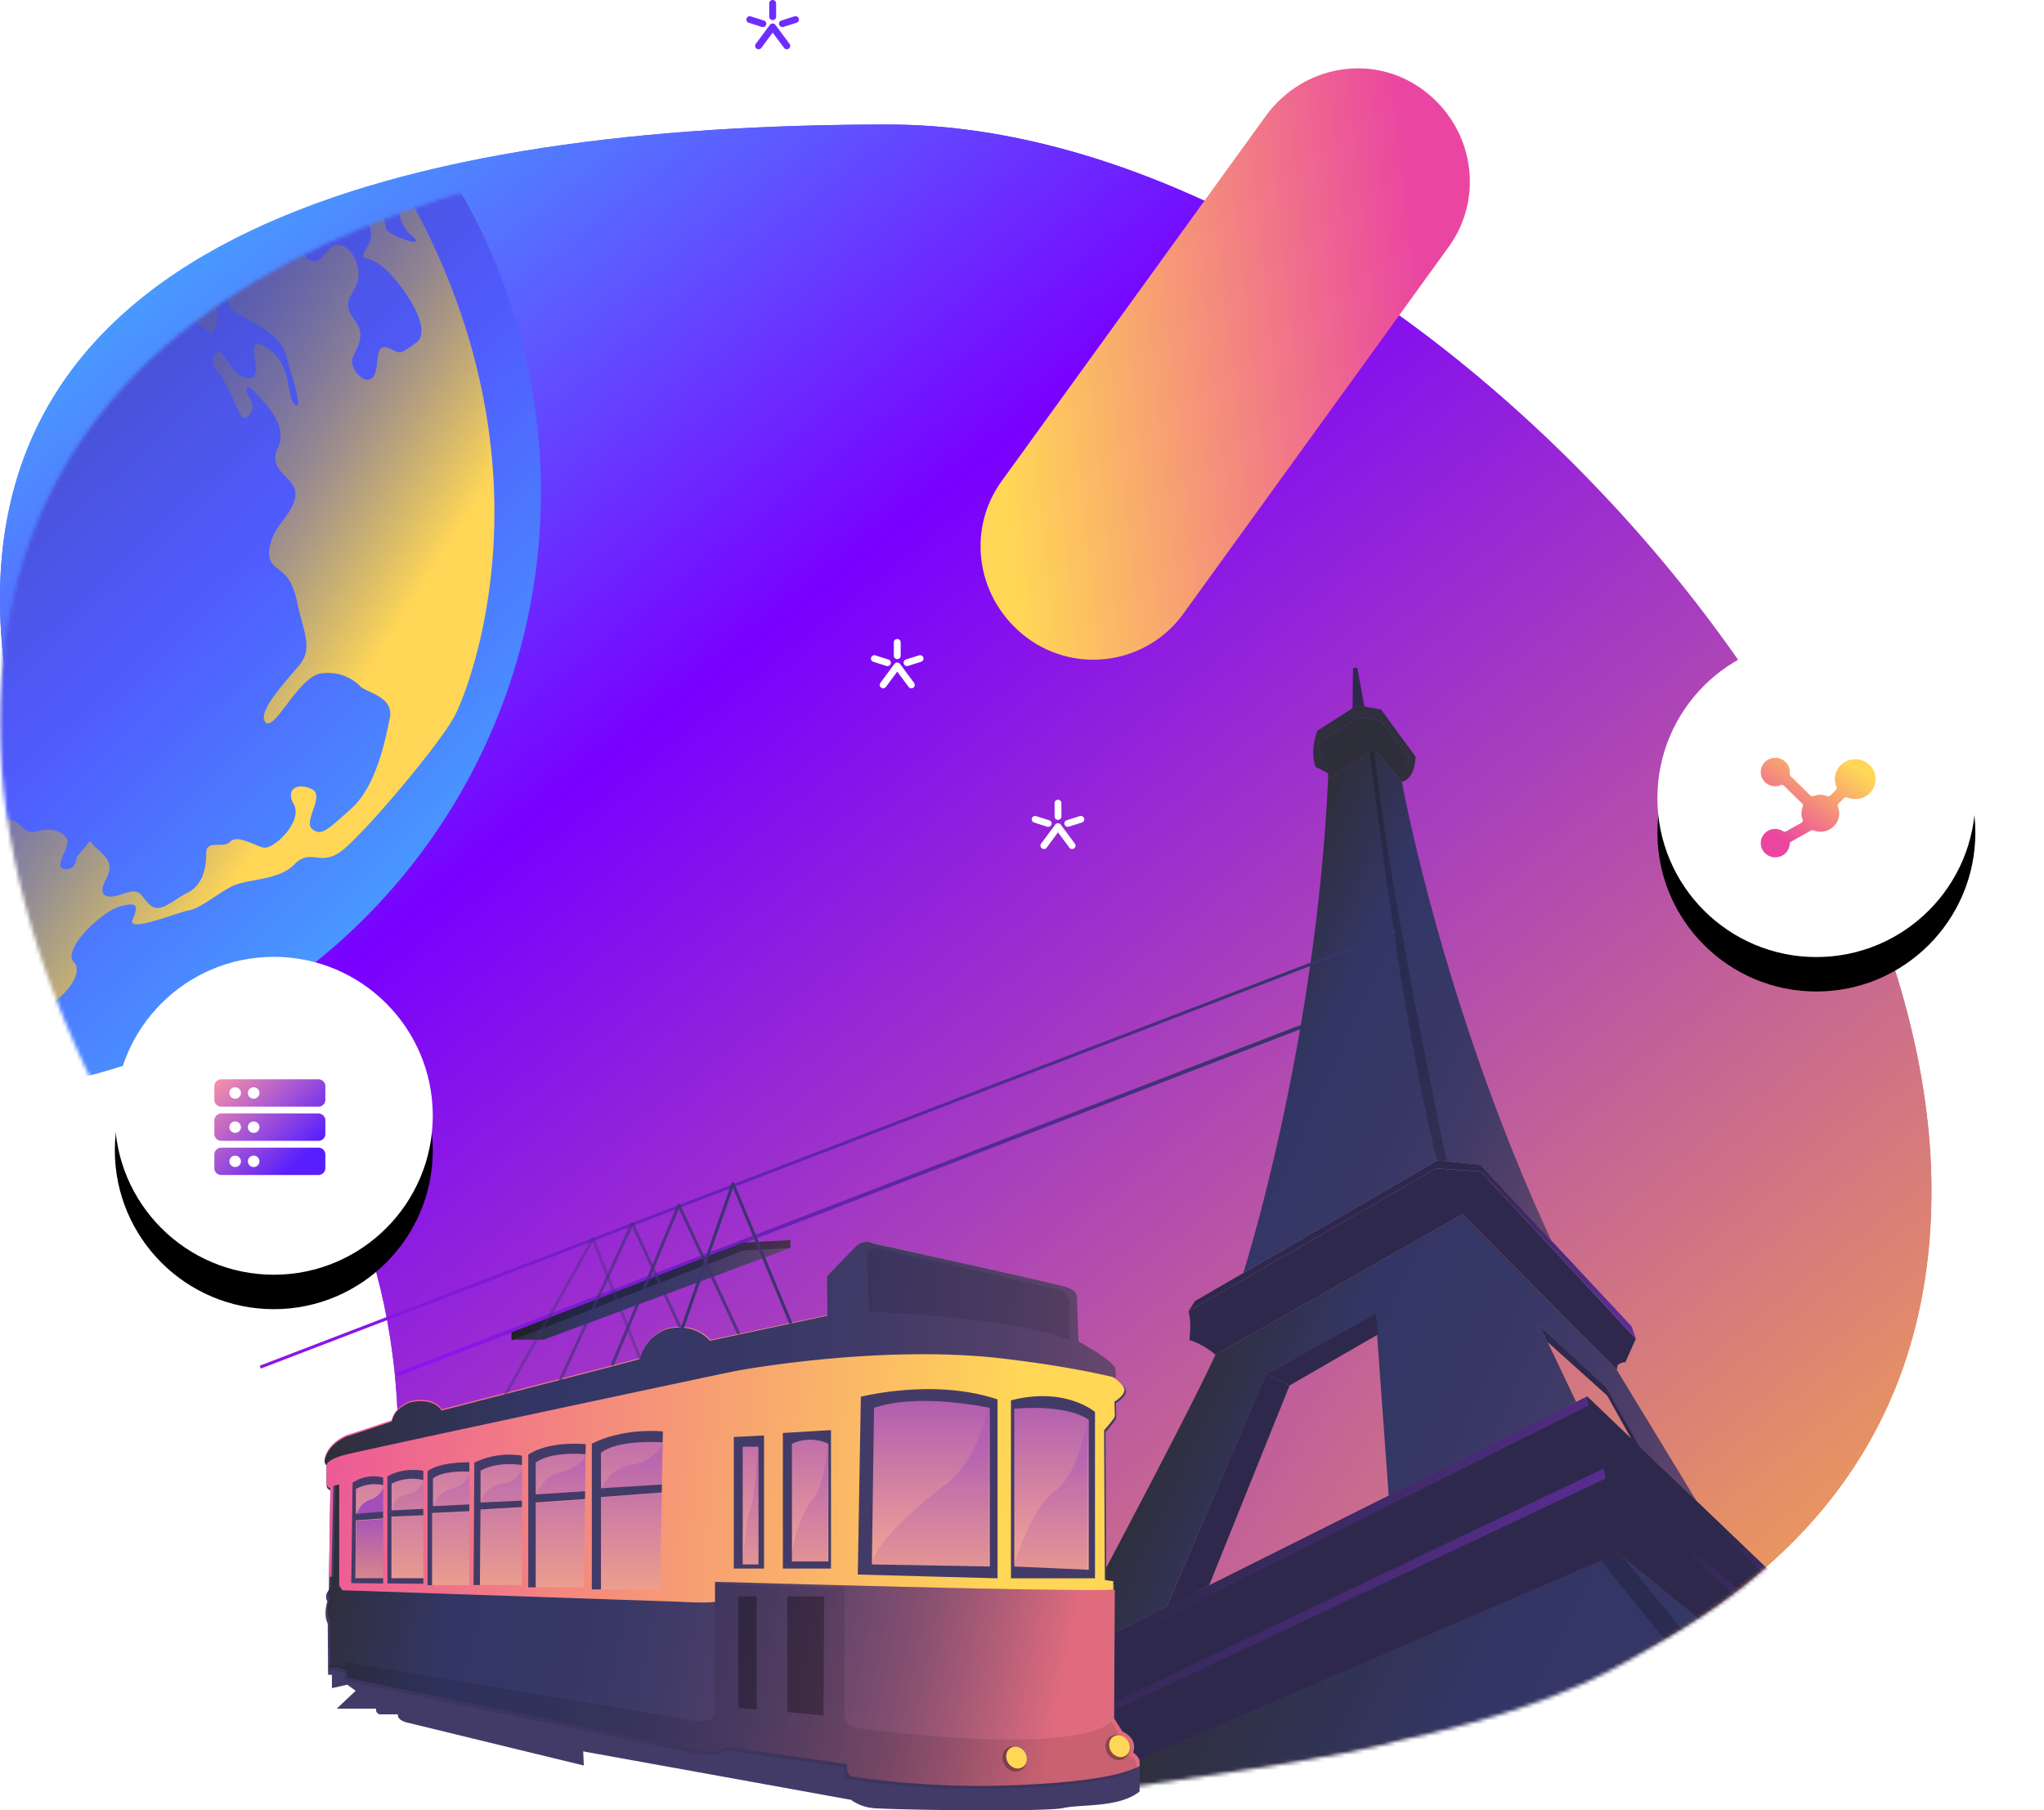 <svg xmlns="http://www.w3.org/2000/svg" xmlns:xlink="http://www.w3.org/1999/xlink" viewBox="0 0 534 473">
    <defs>
        <linearGradient id="a" x1="1.788%" x2="88.426%" y1="0%" y2="91.639%">
            <stop offset="0%" stop-color="#FFB242"/>
            <stop offset="71.111%" stop-color="#7900FF"/>
            <stop offset="100%" stop-color="#489BFF"/>
        </linearGradient>
        <path id="b" d="M273.019 435.381c124.391 0 243.469-27.978 231.162-139.398-6.78-61.381-98.102-91.239-102.971-196.635C397.846 26.525 344.145.578 263.238.578 138.847.577.448 32.233.448 156.725c0 124.491 148.179 278.655 272.57 278.655z"/>
        <path id="c" d="M273.019 435.381c124.391 0 243.469-27.978 231.162-139.398-6.78-61.381-98.102-91.239-102.971-196.635C397.846 26.525 344.145.578 263.238.578 138.847.577.448 32.233.448 156.725c0 124.491 148.179 278.655 272.57 278.655z"/>
        <linearGradient id="e" x1="15.635%" x2="83.794%" y1="11.609%" y2="83.483%">
            <stop offset="0%" stop-color="#489BFF"/>
            <stop offset="30.377%" stop-color="#505BFE"/>
            <stop offset="100%" stop-color="#333665"/>
        </linearGradient>
        <linearGradient id="f" x1="9.713%" x2="50%" y1="25.774%" y2="30.793%">
            <stop offset="0%" stop-color="#FFD656"/>
            <stop offset="100%" stop-color="#333665" stop-opacity="0"/>
        </linearGradient>
        <linearGradient id="g" x1="92.798%" x2="1.483%" y1="5.333%" y2="92.174%">
            <stop offset="0%" stop-color="#343665"/>
            <stop offset="100%" stop-color="#8B15EB"/>
        </linearGradient>
        <path id="h" d="M175.09 434.068c22.101-12.721 86.457-45.531 78.543-136.068-5.276-60.358-39.882-159.691-103.816-298L65.91 137 .94 473c31.573-4.158 57.046-7.775 76.417-10.85 19.37-3.075 31.919-5.495 37.644-7.258 25.326-5.401 45.356-12.342 60.09-20.824z"/>
        <linearGradient id="j" x1="174.575%" x2="-285.423%" y1="50%" y2="-28.037%">
            <stop offset="0%" stop-color="#FFB242"/>
            <stop offset="71.111%" stop-color="#7900FF"/>
            <stop offset="100%" stop-color="#489BFF"/>
        </linearGradient>
        <linearGradient id="k" x1="-37.617%" x2="60.834%" y1="68.804%" y2="74.039%">
            <stop offset="0%" stop-color="#FFD656"/>
            <stop offset="44.999%" stop-color="#652DA5"/>
            <stop offset="100%" stop-color="#411E31"/>
        </linearGradient>
        <linearGradient id="l" x1="144.977%" x2="-5.211%" y1="52.009%" y2="50.045%">
            <stop offset="0%" stop-color="#DF6B7D"/>
            <stop offset="2%" stop-color="#D5687C"/>
            <stop offset="11%" stop-color="#AA5B76"/>
            <stop offset="20%" stop-color="#854F70"/>
            <stop offset="30%" stop-color="#67466C"/>
            <stop offset="40%" stop-color="#503F69"/>
            <stop offset="51%" stop-color="#403A67"/>
            <stop offset="63%" stop-color="#363765"/>
            <stop offset="79%" stop-color="#333665"/>
            <stop offset="93%" stop-color="#2F3043"/>
            <stop offset="100%" stop-color="#2D2D2F"/>
        </linearGradient>
        <linearGradient id="m" x1="31.557%" x2="143.964%" y1="50%" y2="87.149%">
            <stop offset="0%" stop-color="#2E294C"/>
            <stop offset="54.478%" stop-color="#652DA5"/>
            <stop offset="100%" stop-color="#411E31"/>
        </linearGradient>
        <linearGradient id="n" x1="50%" x2="50%" y1="0%" y2="97.306%">
            <stop offset="0%" stop-color="#AB57B4"/>
            <stop offset="100%" stop-color="#FFB38E"/>
        </linearGradient>
        <linearGradient id="o" x1="50%" x2="50%" y1="28.508%" y2="100%">
            <stop offset="0%" stop-color="#A34FBB"/>
            <stop offset="100%" stop-color="#D7878B"/>
        </linearGradient>
        <linearGradient id="p" x1="91.353%" x2="-5.211%" y1="57.26%" y2="50.045%">
            <stop offset="0%" stop-color="#DF6B7D"/>
            <stop offset="2%" stop-color="#D5687C"/>
            <stop offset="11%" stop-color="#AA5B76"/>
            <stop offset="20%" stop-color="#854F70"/>
            <stop offset="30%" stop-color="#67466C"/>
            <stop offset="40%" stop-color="#503F69"/>
            <stop offset="51%" stop-color="#403A67"/>
            <stop offset="63%" stop-color="#363765"/>
            <stop offset="79%" stop-color="#333665"/>
            <stop offset="93%" stop-color="#2F3043"/>
            <stop offset="100%" stop-color="#2D2D2F"/>
        </linearGradient>
        <linearGradient id="q" x1="-13.729%" x2="84.895%" y1="75.946%" y2="80.27%">
            <stop offset="0%" stop-color="#EA46A1"/>
            <stop offset="100%" stop-color="#FFD656"/>
        </linearGradient>
        <path id="r" d="M65.644 105.105l60.484-23.445 12.38-.636v2.06l-12.38.636-60.484 23.495z"/>
        <ellipse id="t" cx="41.533" cy="41.528" rx="41.533" ry="41.528"/>
        <filter id="s" width="175.8%" height="175.9%" x="-37.9%" y="-27.1%" filterUnits="objectBoundingBox">
            <feOffset dy="9" in="SourceAlpha" result="shadowOffsetOuter1"/>
            <feGaussianBlur in="shadowOffsetOuter1" result="shadowBlurOuter1" stdDeviation="9"/>
            <feColorMatrix in="shadowBlurOuter1" values="0 0 0 0 0.78 0 0 0 0 0.902 0 0 0 0 0.227 0 0 0 0.2 0"/>
        </filter>
        <linearGradient id="u" x1="15.328%" x2="74.231%" y1="80.27%" y2="4.655%">
            <stop offset="0%" stop-color="#EA46A1"/>
            <stop offset="100%" stop-color="#FFD656"/>
        </linearGradient>
        <ellipse id="w" cx="41.533" cy="41.528" rx="41.533" ry="41.528"/>
        <filter id="v" width="179.5%" height="179.5%" x="-39.7%" y="-28.9%" filterUnits="objectBoundingBox">
            <feOffset dy="9" in="SourceAlpha" result="shadowOffsetOuter1"/>
            <feGaussianBlur in="shadowOffsetOuter1" result="shadowBlurOuter1" stdDeviation="9.5"/>
            <feColorMatrix in="shadowBlurOuter1" values="0 0 0 0 0.788 0 0 0 0 0.369 0 0 0 0 0.8 0 0 0 0.2 0"/>
        </filter>
        <linearGradient id="x" x1="84.291%" x2="0%" y1="76.95%" y2="0%">
            <stop offset="0%" stop-color="#581EFD"/>
            <stop offset="100%" stop-color="#FA92A7"/>
        </linearGradient>
    </defs>
    <g fill="none" fill-rule="evenodd">
        <g transform="translate(-.457 31.958)">
            <use fill="url(#a)" transform="rotate(-180 252.753 217.98)" xlink:href="#b"/>
            <mask id="d" fill="#fff">
                <use xlink:href="#c"/>
            </mask>
            <use fill="url(#a)" transform="rotate(-180 252.753 217.98)" xlink:href="#c"/>
            <g mask="url(#d)">
                <g transform="rotate(-180 92.887 155.035)">
                    <ellipse cx="201.373" cy="213.364" fill="url(#e)" rx="157.373" ry="157.364"/>
                    <path fill="url(#f)" d="M238.22 317.655c7.92 1.251 9.99 5.515 5.726 9.16-4.264 3.645-9.605 6.313-12.723 13.41-3.119 7.098-8.473 18.638-21.376 18.638-9.177 0-9.135 3.796-11.385 6.327a160.066 160.066 0 0 1-55.847-17.496 105.136 105.136 0 0 0-9.66-7.716c-2.456-4.608-6.016-7.978-10.335-8.638-2.057-.261-4.734-3.823-7.576-8.514-5.161-8.376-10.902-20.535-15.18-25.129-6.679-7.18-6.527-19.613-1.932-20.054 4.595-.44 2.967-14.882.124-18.967-2.842-4.085-3.588-2.985-4.733.633-1.145 3.617-7.77-9.12-9.66-11.32-1.89-2.2-2.65-7.07-4.402-11.622-1.752-4.553-8.528-9.147-8.997-15.24-.47-6.093-5.354-3.934-7.093-10.22-1.739-6.285-1.918-38.663 0-46.833 1.918-8.17 22.08-69.625 100.627-97.422 0 0-.124.248-.345.646-1.173 2.009-5.217 8.17-10.736 8.17-6.638 0 3.96 3.535 5.52 3.095 1.559-.44 11.301-10.563 9.521-5.942-1.78 4.622 1.394 2.435 4.678 0 3.285-2.434 8.142-3.287 8.142 0 0 3.288 4.002 7.703 7.962 9.463 3.961 1.76-4.87 5.75-7.079 3.535-2.208-2.214.883 1.816-3.09 3.989-3.975 2.173-9.219-7.084-3.727-8.404 5.493-1.32 1.684-4.429-4.595-2.847-6.279 1.582-9.812 1.98-10.695 6.877-.883 4.897-.497 1.376-6.665 1.376s-20.727 3.892-19.195 9.628c1.532 5.735 1.076 4.415 4.843 5.735 3.768 1.32-1.987 5.296-1.987 8.376 0 3.081 5.755 2.201 7.08 0 1.324-2.2.427-7.055 6.182-8.376 5.754-1.32 4.43-4.401 5.754-7.936 1.325-3.535 6.9-6.437 9.95-4.512 3.05 1.926-.621 6.974 3.45 7.992 4.07 1.018 7.024-6.066 7.88-3.838.855 2.228 2.69 6.891 2.083 8.707-.607 1.815-.621 3.438 2.636 5.061 3.256 1.623-.8 5.048.414 6.272 1.214 1.224 7.714 1.224 4.87 3.852-2.842 2.627-4.47 5.584 0 6.134 4.472.55 6.846 7.235 2.913 7.235-3.933 0-6.79-2.311-12.061-2.036-5.272.275 5.078-9.518 3.864-10.728-1.215-1.21-2.622 2.434-6.293 2.228-3.67-.206-12.585-3.439-17.47 0-4.885 3.438-13.427 8.5-10.17 8.5 3.256 0 6.706-7.675 15.041-6.67 8.335 1.003-4.278 5.666-1.835 8.706 2.442 3.04 7.934.206 9.963 0 2.029-.207 1.214 4.043-1.835 4.25-3.05.206-11.164 4.663-12.793 5.061-1.628.4-1.849-4.002 1.008-4.855 2.856-.853 4.485-2.627.62-2.228-3.863.399-12.391.99-14.02 7.11-1.628 6.122-6.982 3.673-10.198 5.503-3.215 1.829-2.98 7.317-3.215 10.33-.235 3.011-2.056 8.307-5.52 8.513-3.119.179-4.926-.798-9.66 2.53-.469.331-.966.689-1.49 1.115-5.892 4.649-10.777 6.272-10.777 12.145 0 5.873.607 16.629-2.843 17.014-3.45.385 1.228-15.006-3.05-19.256a11.916 11.916 0 0 0-10.06-3.837c-2.498 0-8.404-3.494-11.04 1.375-2.635 4.87-8.72 15.804-7.507 24.51 1.215 8.707 1.408 10.729 4.458 10.729 3.05 0 2.911-8.762 6.637-7.923 3.726.84 5.769 4.305 1.09 6.107-4.678 1.802-3.601 12.544-1.09 13.754 2.512 1.21 7.383 1.72 7.59 4.402.207 2.682 5.285 3.438 2.843 6.327-2.443 2.888-4.678 6.89-2.843 11.14 1.836 4.25 1.85 8.941 5.7 8.625 3.85-.317 4.47-1.94 7.106 2.517 2.636 4.456 4.872 3.851 5.686 0 .814-3.851 2.428-4.87 6.9-4.87.932-.01 1.86-.14 2.76-.384v5.391c-1.008 1.582-1.38 3.054 0 4.195l.11.124c3.257 2.42 2.525-5.818 5.285-6.354 2.76-.537 4.913.935 6.9 3.74 1.987 2.807 5.037.579 7.065 1.995 2.029 1.417 2.636 1.1 7.107 1.06 4.471-.042 19.734 21.429 24.177 21.429 4.444 0 18.216.591 20.7 7.482 2.483 6.89 5.906 7.29 3.863 10.935-2.042 3.645 15.65 9.93 24.177 9.93 8.529 0 15.842 5.873 23.777 7.084zM193.742 66.748s16.2-4.016 24.84-2.544c8.638 1.471 14.475 5.144 15.179 7.578.704 2.435 0 3.92-3.202 7.098-3.201 3.177-5.644 4.951-10.79 4.951-5.148 0-3.92 10.04-5.893 11.265-1.974 1.224-1.477-2.448-4.913-2.215-3.436.234-7.617-2.93-9.08-8.073-1.463-5.144 3.919-7.098 3.684-9.05-.234-1.954-17.925-4.306-9.825-9.01zm99.04 49.268c-2.953-.55-1.2-2.393-1.587-4.167-.386-1.775 1.007-3.356-.787-4.746-1.794-1.389-1.987 1.403-2.304 3.37-.318 1.967-5.893-.013-8.432-2.586-2.539-2.572 1.987-2.957 2.981-4.745.994-1.788-5.754-4.346-5.754-7.854 0-3.507 2.18.537 3.173 1.72.994 1.183 3.188-2.008 4.375 1.774 1.187 3.783 3.367 3.562 5.754 5.158 2.388 1.595 4.196 2.558 7.162 4.346 2.967 1.788 2.195 3.934 0 5.144-2.194 1.21-4.581 2.586-4.581 2.586zm53.524 130.907c-2.029 5.048-9.633 7.648-15.456 7.043-5.824-.606-10.626 1.361-13.413 0-2.788-1.362-11.896-13.782-10.13-18.074 1.767-4.29.76-14.552.76-19.173 0-4.622-5.575-4.622-1.27-19.256 4.306-14.635 6.596-13.122 8.363-19.683 1.766-6.56-1.518-10.109 0-14.896 1.518-4.786-1.78-7.812 3.629-6.423 5.41 1.39 5.99 1.183 5.99-3.163 0-4.347 5.823-6.314 8.858-9.848l.483-.537a390.894 390.894 0 0 1 15.428 23.671c6.035 9.95 12.328 19.348 18.878 28.197.345 3.287.594 6.63.704 10.164 1.463 42.927-14.793 74.274-14.793 74.274s1.007-18.61 4.816-33.561c3.809-14.95-2.87-3.782-4.568-8.074-1.697-4.291-6.265 4.292-8.28 9.34zM298.013 121.78c-2.622 0-2.47-4.03 1.38-4.594v4.704a9.885 9.885 0 0 0-1.38-.11zm1.242 15.515c-.952-.811-.8-1.389.069-1.802v1.871l-.069-.069zm12.594 13.886c-3.535.36-6.766-2.016-7.466-5.488v-15.075h3.85c3.105 0 2.18-3.728 0-7.139-1-1.38-2.32-2.499-3.85-3.26v-13.355c5.216 5.273 10.442 11.118 15.677 17.537a3.85 3.85 0 0 1-1.863 2.75c-3.12 1.899 2.125 4.086 1.242 6.878-.884 2.792 1.255 8.431 1.876 12.104.621 3.672-4.057 4.965-9.466 5.048z" transform="scale(1 -1) rotate(-40 -373.918 0)"/>
                </g>
            </g>
            <path fill="#FFF" d="M235.617 141.537l3.656 4.942a.87.87 0 0 1-.197 1.223.914.914 0 0 1-1.25-.193l-2.959-3.99-2.96 3.99a.914.914 0 0 1-1.249.193l-.013-.013a.869.869 0 0 1-.197-1.223l3.696-4.98a.896.896 0 0 1 1.17-.219c0 .013.013.013.013.013.027 0 .04.013.053.026h.013l.013.013a.828.828 0 0 1 .21.218zm.144-5.662v3.5a.886.886 0 0 1-.894.876.886.886 0 0 1-.894-.876v-3.5c0-.489.407-.875.894-.875.487 0 .894.399.894.875zm-6.589 3.41l3.406 1.081a.882.882 0 0 1 .58 1.107.91.91 0 0 1-1.132.566l-3.406-1.094a.882.882 0 0 1-.58-1.106.903.903 0 0 1 1.132-.554zm11.93 1.66l-3.407 1.081a.899.899 0 0 1-1.131-.566c-.158-.463.105-.952.578-1.107l3.407-1.08a.899.899 0 0 1 1.13.566.867.867 0 0 1-.578 1.106zm36.515 42.592l3.656 4.942a.87.87 0 0 1-.197 1.223.914.914 0 0 1-1.25-.193l-2.959-3.99-2.96 3.99a.914.914 0 0 1-1.249.193l-.013-.013a.869.869 0 0 1-.197-1.223l3.696-4.98a.896.896 0 0 1 1.17-.219c0 .013.013.013.013.013.027 0 .04.013.053.026h.013l.013.013a.828.828 0 0 1 .21.218zm.144-5.662v3.5a.886.886 0 0 1-.894.876.886.886 0 0 1-.894-.876v-3.5c0-.489.407-.875.894-.875.487 0 .894.399.894.875zm-6.589 3.41l3.406 1.081a.882.882 0 0 1 .58 1.107.91.91 0 0 1-1.132.566l-3.406-1.094a.882.882 0 0 1-.58-1.106.903.903 0 0 1 1.132-.554zm11.93 1.66l-3.407 1.081a.899.899 0 0 1-1.131-.566c-.158-.463.105-.952.578-1.107l3.407-1.08a.899.899 0 0 1 1.13.566.867.867 0 0 1-.578 1.106z" mask="url(#d)"/>
            <path stroke="url(#g)" d="M103.978 327.257l248.625-95.624" mask="url(#d)"/>
        </g>
        <g transform="translate(250)">
            <mask id="i" fill="#fff">
                <use xlink:href="#h"/>
            </mask>
            <g mask="url(#i)">
                <path fill="url(#j)" d="M49.898 253.85l85.229-103.578 37.293 13.362-33.089-22.893-53.361-20.729L41.978 179.8z" transform="rotate(24 -354.942 327.013)"/>
                <path fill="url(#k)" d="M41.749 293.778c32.934-35.766 72.042-72.215 117.324-109.348l106.79 28.761 97.918 36.794v41.744L86.385 414.05c-62.692-44.416-77.57-84.507-44.636-120.273z" transform="rotate(24 -354.942 327.013)"/>
                <path fill="url(#l)" d="M363.78 249.985l-98.793-37.122-105.914-28.433-98.802 107.299h37.697s21.124-17.681 45.424-15.012c24.3 2.669 71.66 39.486 71.66 39.486l148.729-24.474v-20.283s-98.583-38.772-117.963-53.835c0 0 25.623.522 117.963 36.945v-4.571z" transform="rotate(24 -354.942 327.013)"/>
                <path fill="#2E294C" d="M.776 446.765l163.869-81.884 85.398 81.642 6.504 16.444-1.572.508 3.512 12.06-85.86-69.71-133.902 57.836z"/>
                <path fill="url(#m)" d="M18.73 291.729l116.397-141.457 1.297 1.995L21.865 291.73zm20.282 0l107.726-126.024 1.508 2.155L41.599 291.73z" transform="rotate(24 -354.942 327.013)"/>
                <path fill="url(#l)" d="M36.577 270.04s5.056-68.266 5.41-90.24l43.983-59.78 53.37 20.721 33.08 22.893-20.029-7.182-13.7-10.264-22.32-7.754 16.717 14.313-34.783 42.283-22.455-41.996-19.691 25.974.96 66.06-20.542 24.972z" transform="rotate(24 -354.942 327.013)"/>
                <path fill="#2E294C" d="M67.547 353.972a19.486 19.486 0 0 0-6.83-3.862s.667-4.689-.232-7.476l64.671-37.324 11.755.819 40.457 43.661-2.74 6.154a2.763 2.763 0 0 0-2.006.756l-.248 1.18-40.328-40.637-64.499 36.729z"/>
                <path fill="url(#m)" d="M30.923 172.29l.447-3.116 42.88-59.299 10.75-3.62 53.253 22.53 2.359 2.492-54.718-23.431-11.072 4.041z" transform="rotate(24 -354.942 327.013)"/>
                <path fill="url(#l)" d="M39.93 157.294S33.19 95.663 7.727 30.529l7.878-12.115 10.01 4.84s33.257 49.002 84.41 93.626L85.01 106.297l-10.76 3.62-34.319 47.377z" transform="rotate(24 -354.942 327.013)"/>
                <path fill="#2E2E3A" d="M96.95 203.703s.719-3.523-2.932-9.222l11.036-7.16 5.604.984 7.563 9.818s-2.19 1.357-1.958 6.18l-7.175-8.495-12.139 7.895z"/>
                <path fill="#2F2F3D" d="M96.963 202.096a26.03 26.03 0 0 0-3.244-1.702s-1.704-3.736.473-9.495l10.374-6.624 6.243 1.101 8.98 12.293s.115 5.582-3.526 6.633c0 0-.69-4.289 1.958-6.179l-7.563-9.818-5.604-.984-11.036 7.16s2.937 4.174 2.945 7.615z"/>
                <path fill="#2E294C" d="M103.353 185.052l.12-10.398s.735-.493 1.138-.01l1.852 9.968-1.897-.337-1.213.777z"/>
                <path fill="url(#m)" d="M136.424 152.267l112.74 40.616-2.815-2.761-111.222-39.85zm11.822 15.593l109.503 35.741 1.23-1.103-112.241-36.793z" transform="rotate(24 -354.942 327.013)"/>
                <path fill="#000" d="M168.263 407.716l127.23 158.201-18.904 4.174 39.406 17.019 8.25-18.53-22.354-5.371-127.768-156.165-1.495-1.218zm-60.42-211.08s8.097 69.733 17.619 106.58l2.488.232s-15.921-74.884-18.876-107.61l-1.231.798z" opacity=".2"/>
                <path fill="#2E294C" d="M80.796 358.945l6.107 3.048L65.91 414.17l-11.16 5.802z"/>
                <path fill="#2E294C" d="M80.811 358.982l6.092 3.011L110 348.653l-.53-5.496zm73.409-8.42l17.409 15.633-2.09-3.728-17.2-16.015z"/>
                <path fill="#2E294C" d="M179.388 379.834l-9.855-17.367-1.768-1.639 9.546 17.162z"/>
            </g>
        </g>
        <g transform="translate(68 243)">
            <path fill="url(#n)" d="M.778 23.274L134.914.474l63.174 3.125v49.776L97.243 52.337l-13.597 4.125L0 54.536z" transform="translate(21.615 118.993)"/>
            <path fill="url(#o)" d="M168.66 5.847s-2.986 13.932-11.043 19.885c-8.057 5.954-18.508 15.526-19.668 21.17l30.711.544v-41.6m25.776 3.138s-2.134 14.18-8.39 18.527c-6.256 4.347-11.006 19.923-11.006 19.923l19.396.864V8.984m-67.802 6.324s-.641 10.758-3.911 14.5c-3.27 3.743-5.614 12.154-5.59 16.304h9.501V15.308m-18.224.765s-.777 13.451-1.962 16.057c-1.184 2.606-2.135 14.735-2.135 14.735h4.097V15.987m-24.53-1.05s-2.875 5.064-8.378 5.706c-5.503.643-8.156 6.312-8.156 6.312l16.337-1.025.197-10.993m-.234 13.105l-16.3 1.235v25.098h15.831l.469-26.333m-19.952-9.955a10.117 10.117 0 0 1-6.675 4.496c-4.294.555-6.663 6.015-6.663 6.015l13.215-.865.123-9.646m-.148 11.721l-13.19.914v23.11h12.881l.309-24.024m-16.522 2.1l-11.043.642-.173 20.664h11.216V31.908m0-10.993a6.171 6.171 0 0 1-5.515 4.768 6.283 6.283 0 0 0-5.528 5.014l11.043-.518V20.89m-13.782 1.73s-.543 3.223-4.825 4.335a6.246 6.246 0 0 0-4.824 4.718l9.649-.47V22.62m0 10.412l-9.871.482v19.7h9.87V33.032m-12.03-8.189a5.985 5.985 0 0 1-4.7 3.619 4.433 4.433 0 0 0-3.702 4.31l8.402-.395v-7.534m0 9.189l-8.402.346v16.193h8.402V34.032" opacity=".4" transform="translate(21.615 118.993)"/>
            <path fill="url(#o)" d="M10.686 26.152a5.432 5.432 0 0 1-3.578 3.706 5.58 5.58 0 0 0-3.59 3.89l7.168-.617V26.2m0 8.66l-7.168.531-.408 15.18h7.576V34.86" transform="translate(21.615 118.993)"/>
            <path fill="#433B67" fill-rule="nonzero" d="M229.7 217.866c-.162-1.083-1.709-2.153-1.709-2.153s1.646-3.36-2.797-5.488l-2.14-3.42.185-35.79-2.216-.333-.198-39.47s2.81-3.248 2.81-3.801c0-.554-.1-3.814-.1-3.814s2.6-1.526 2.6-3.052c0-1.525-2.983-3.432-2.983-3.432l-.186-2.461s0-1.144-4.802-4.294l-4.79-2.854-.383-11.64s.099-1.611-2.97-2.57c-3.07-.96-49.333-11.406-49.333-11.406a3.952 3.952 0 0 0-4.79.947c-2.4 2.387-7.426 7.628-7.426 7.628l.1 10.298-30.793 6.583s-3.453-4.676-10.929-3.15a10.853 10.853 0 0 0-7.426 7.923l-6.98 1.858-45 11.64s-1.696-3.483-8.095-2.19c0 0-4.196 1.291-4.95 5.068 0 0-10.595 3.58-11.4 3.778-.804.196-5.594 2.386-6.188 6.557 0 0 .1.8.508.997v5.167a1.33 1.33 0 0 0 .99 1.39l-.396 26.145a2.328 2.328 0 0 0-.396 2.88s-1.102 3.481.099 5.757l.099 13.423h1.002v3.482l3.998-.898 2.203 1.587-4.95 4.676h10.297c-.092.398.022.814.302 1.113.28.298.69.439 1.096.375h4.295s-.495 1.588 3.007 2.289l45.558 11.073-.16-3.691 69.963 12.66a11.775 11.775 0 0 0 5.73 2.153c3.714.455 44.89 1.07 49.68 0 4.79-1.07 14.555 0 19.976-4.318-.013 0 .111-6.152-.013-7.222zM32.17 169.353h-7.339l.149-15.12 7.19-.53v15.65zm0-17.422l-7.19.616v-6.509a10.239 10.239 0 0 1 7.19-1.009v6.902zm10.558 17.422h-8.453v-16.105l8.428-.345.025 16.45zm0-18.123l-8.429.394v-6.989a11.945 11.945 0 0 1 8.429-.873v7.468zm12.067 20.756h-9.901v-19.685l9.9-.468v20.153zm0-21.925l-9.679.468v-7.21c2.748-2.313 9.679-1.809 9.679-1.809v8.551zm13.824 21.925H57.37l.173-20.584 11.077-.652v21.236zm0-22.921l-11.077.516v-8.329c4.765-2.645 11.077-1.44 11.077-1.44v9.253zM84.894 172.6H71.961v-23.044l13.23-.91-.297 23.954zm.322-25.997l-13.255.861v-8.341c4.468-3.162 13.379-2.129 13.379-2.129l-.124 9.609zm19.666 26.526H89.003v-24.988l16.35-1.23-.47 26.218zm.508-28.298l-16.387 1.022v-9.29c4.864-3.69 16.585-2.682 16.585-2.682l-.198 10.95zm24.753 20.916h-4.11V134.99h4.11v30.758zm18.28-.787h-9.53v-30.734a11.199 11.199 0 0 1 9.53 0v30.734zm42.154 1.329l-30.805-.542.57-40.896c11.732-4.073 30.235 0 30.235 0v41.438zm25.855.86l-19.456-.86v-41.205s13.07-1.415 19.456 2.842v39.224z"/>
            <path fill="url(#p)" d="M229.693 217.015c-.16-1.084-1.703-2.155-1.703-2.155s1.641-3.362-2.79-5.492l-2.135-3.423.173-33.555c-11.33.37-71.672-1.232-71.672-1.232l-32.275-.874v5.258c-1.975.431-9.195 0-9.195 0l-88.074-3.066-.827-1.231v-26.696l-1.53.332-.569 23.987h-.629v2.77a2.336 2.336 0 0 0-.395 2.882s-1.098 3.485.099 5.763l.086 12.424h2.469l1.851.9v1.736l91.444 18.901s4.628.899 6.492 0l1.642-.813 31.2 4.495s-.69 3.337 1.963 3.337a227.878 227.878 0 0 0 37.768 2.29c18.414-.53 31.14-2.13 36.669-5.147-.013-.64-.025-1.157-.062-1.391z"/>
            <path fill="#000" d="M222.351 206.754s-5.685 9.355-66.018 1.814a8.483 8.483 0 0 1-3.7-1.863v-34.926l-33.953-.876v34.642s-1.455 1.913-6.918.851c-5.464-1.061-88.995-15.105-88.995-15.105l-.765-.136v1.592l-1.825-.778h-2.565v1.543h2.466l1.85.901v1.74l88.798 18.413c2.159.505 4.359.814 6.573.926a6.164 6.164 0 0 0 4.107-1.234l31.178 4.504s-.827 2.987 1.665 3.333c2.49.345 17.71 2.073 24.665 2.22 6.956.149 21.41.272 30.45-.875 9.04-1.148 13.776-1.383 19.511-4.196a3.135 3.135 0 0 0-1.763-3.555s1.911-3.702-2.788-5.504l-1.973-3.43z" opacity=".1"/>
            <path fill="#BCBBBE" d="M18.18 170.104l.465-23.958zm204.362 2.396l.016-2.396-.016 2.396z"/>
            <path fill="url(#q)" fill-rule="nonzero" d="M19.084 145.208l1.532-.329v26.395l.828 1.22 88.157 3.01s7.227.428 9.204 0V170.3l32.305.866s60.398 1.645 71.739 1.219v-2.244l-2.211-.329-.198-39.111s2.817-3.158 2.817-3.706c0-.549-.1-3.78-.1-3.78s2.595-1.512 2.595-3.023c0-1.512-2.977-3.402-2.977-3.402l-.186-2.438s0-1.134-4.793-4.255l-4.78-2.829-.384-11.533s.1-1.597-2.965-2.548c-3.063-.951-49.242-11.302-49.242-11.302a3.964 3.964 0 0 0-4.781.939c-2.397 2.365-7.412 7.559-7.412 7.559l.098 10.204-30.736 6.523s-3.447-4.633-10.908-3.121c-3.715 1.122-6.541 4.115-7.413 7.851l-6.967 1.841-44.919 11.534s-1.692-3.45-8.08-2.17c0 0-4.187 1.28-4.94 5.023 0 0-10.576 3.547-11.379 3.742-.803.195-5.584 2.366-6.177 6.499 0 0 .1.792.507.987v5.12a1.318 1.318 0 0 0 .988 1.378l-.358 23.165h.63l.506-23.75zm177.03-22.32c14.21-3.683 21.955 3.033 21.955 3.033v43.455h-21.955v-46.488zm-39.22-.945s19.136-4.912 35.71.7v46.733l-36.51-.982.8-46.451zm-20.367 9.467l12.572-.761v36.173h-12.572V131.41zm-12.819 1.044l7.906-.393v34.761h-7.906v-34.368zm-37.09 1.756c8.62-4.335 18.558-3.205 18.558-3.205l-.74 41.27H86.62V134.21zm-16.61 2.848c5.762-3.757 15.01-2.713 15.01-2.713l-.468 37.401H70.007v-34.688zm-14.088 2.1a20.863 20.863 0 0 1 12.437-1.83v33.804H55.711l.21-31.974zm-12.227 2.222c3.472-2.529 10.91-2.308 10.91-2.308v32.097h-10.91V141.38zm-10.48 1.4s3.436-2.456 9.384-1.51v29.53l-9.384-.085V142.78zm-9.112 1.646a9.75 9.75 0 0 1 7.992-1.376v27.665l-8.324-.074.332-26.215z"/>
            <path fill="#000" d="M124.884 174.097h4.803v29.549l-4.803-.429zm12.809 0h9.606l-.152 31.146-9.454-.944z" opacity=".3"/>
            <path fill="url(#l)" d="M218.516 110.288l-4.775-2.851-.382-11.626s.098-1.61-2.962-2.568c-3.06-.959-50.155-11.356-50.155-11.356a3.934 3.934 0 0 0-4.775.947c-2.393 2.384-7.403 7.619-7.403 7.619l.1 10.286-30.698 6.575s-3.442-4.67-10.895-3.146a10.832 10.832 0 0 0-7.403 7.914l-6.958 1.855-44.862 11.626s-1.69-3.478-8.069-2.187c0 0-4.183 1.29-4.935 5.063 0 0-10.562 3.576-11.364 3.772-.802.197-5.576 2.385-6.169 6.55 0 0 .099.8.506.996 0 0 .062-1.389 4.763-2.63 4.7-1.241 98.236-21.186 102.197-21.936 3.96-.75 40.826-7.14 72.005-2.95 8.84 1.077 18.61 2.657 27.268 4.732l-.185-2.458s-.062-1.081-4.85-4.227z"/>
            <path fill="#000" d="M158.507 85.537l.545 14.255s34.096.746 52.29 7.222V97.73c.024-1.88-1.305-3.494-3.123-3.794-3.31-.835-46.329-10.688-46.329-10.688s-3.383-1.176-3.383 2.29z" opacity=".1"/>
            <ellipse cx="197.008" cy="216.567" fill="#000" opacity=".3" rx="2.996" ry="3.423" transform="rotate(-32.05 197.008 216.567)"/>
            <ellipse cx="197.567" cy="216.215" fill="#FFD656" rx="2.589" ry="2.955" transform="rotate(-32.05 197.567 216.215)"/>
            <ellipse cx="223.915" cy="213.59" fill="#000" opacity=".3" rx="2.996" ry="3.423" transform="rotate(-32.05 223.915 213.59)"/>
            <ellipse cx="224.473" cy="213.238" fill="#FFD656" rx="2.589" ry="2.955" transform="rotate(-32.05 224.473 213.238)"/>
            <path stroke="url(#g)" stroke-width=".8" d="M0 114.201L296.6.4"/>
            <path fill="url(#l)" d="M65.644 107.014l60.484-23.958h12.365L74.08 107.014z"/>
            <use fill="url(#l)" xlink:href="#r"/>
            <use fill="#000" fill-opacity=".3" xlink:href="#r"/>
            <path stroke="#3C3371" stroke-linecap="round" stroke-linejoin="round" stroke-width=".8" d="M64.043 121.389l22.866-40.73 12.358 31.525" opacity=".4"/>
            <path stroke="#3C3371" stroke-linecap="round" stroke-linejoin="round" stroke-width=".8" d="M78.453 117.396l18.708-40.73 12.513 27.084" opacity=".6"/>
            <path stroke="#3C3371" stroke-linecap="round" stroke-linejoin="round" stroke-width=".8" d="M92.062 113.403l17.274-41.528 15.548 33.342" opacity=".8"/>
            <path stroke="#3C3371" stroke-linecap="round" stroke-linejoin="round" stroke-width=".8" d="M108.073 110.208l15.407-43.923 15.013 36.192"/>
        </g>
        <path fill="#6E2DFD" d="M202.617 6.537l3.656 4.942a.87.87 0 0 1-.197 1.223.914.914 0 0 1-1.25-.193l-2.959-3.99-2.96 3.99a.914.914 0 0 1-1.249.193l-.013-.013a.869.869 0 0 1-.197-1.223l3.696-4.98a.896.896 0 0 1 1.17-.219c0 .013.013.013.013.013.027 0 .04.013.053.026h.013l.013.013a.828.828 0 0 1 .21.218zm.144-5.662v3.5a.886.886 0 0 1-.894.876.886.886 0 0 1-.894-.876v-3.5c0-.489.407-.875.894-.875.487 0 .894.399.894.875zm-6.589 3.41l3.406 1.081a.882.882 0 0 1 .58 1.107.91.91 0 0 1-1.132.566l-3.406-1.094a.882.882 0 0 1-.58-1.106.903.903 0 0 1 1.132-.554zm11.93 1.66l-3.407 1.081a.899.899 0 0 1-1.131-.566c-.158-.463.105-.952.578-1.107l3.407-1.08a.899.899 0 0 1 1.13.566.867.867 0 0 1-.578 1.106z"/>
        <g transform="translate(433 167)">
            <use fill="#000" filter="url(#s)" xlink:href="#t"/>
            <use fill="#FFF" xlink:href="#t"/>
        </g>
        <path fill="url(#u)" fill-rule="nonzero" d="M51.684 31.371c-2.937 0-5.317 2.329-5.317 5.2.003.692.151 1.376.436 2.01a.73.73 0 0 1-.16.82l-1.47 1.437a.772.772 0 0 1-.82.165 4.746 4.746 0 0 0-3.562 0 .772.772 0 0 1-.822-.163l-5.186-5.07a.733.733 0 0 1-.217-.617c.019-.146.029-.292.029-.439 0-2.051-1.7-3.714-3.798-3.714C28.7 31 27 32.663 27 34.714c0 2.052 1.7 3.715 3.797 3.715a3.734 3.734 0 0 0 1.439-.298.772.772 0 0 1 .835.16l4.75 4.651a.73.73 0 0 1 .167.804 4.45 4.45 0 0 0-.057 3.343.735.735 0 0 1-.338.9l-3.949 2.21a.774.774 0 0 1-.796-.023 3.78 3.78 0 0 0-2.046-.605c-2.097 0-3.797 1.663-3.797 3.715 0 2.051 1.7 3.714 3.797 3.714 2.003 0 3.654-1.537 3.752-3.494a.741.741 0 0 1 .381-.607l5.19-2.901a.775.775 0 0 1 .666-.042 4.772 4.772 0 0 0 1.779.358c2.725-.003 4.933-2.163 4.936-4.828a4.572 4.572 0 0 0-.352-1.743.731.731 0 0 1 .167-.804l1.47-1.438a.772.772 0 0 1 .84-.149c.648.277 1.346.42 2.053.42 2.936 0 5.316-2.329 5.316-5.2 0-2.872-2.38-5.2-5.316-5.2z" transform="translate(433 167)"/>
        <g transform="translate(30 250)">
            <use fill="#000" filter="url(#v)" xlink:href="#w"/>
            <use fill="#FFF" xlink:href="#w"/>
        </g>
        <path fill="url(#x)" d="M53.188 32H27.811c-1 0-1.812.8-1.812 1.786v3.571c0 .986.811 1.786 1.813 1.786h25.375c1 0 1.812-.8 1.812-1.786v-3.571c0-.987-.811-1.786-1.813-1.786zm-23.26 3.571a1.5 1.5 0 0 1 1.51-1.488 1.5 1.5 0 0 1 1.51 1.488 1.5 1.5 0 0 1-1.51 1.489 1.5 1.5 0 0 1-1.51-1.489zm6.343 1.489a1.5 1.5 0 0 1-1.51-1.489 1.5 1.5 0 0 1 1.51-1.488 1.5 1.5 0 0 1 1.51 1.488 1.502 1.502 0 0 1-1.51 1.489zm16.916 3.869c1.002 0 1.813.8 1.813 1.785v3.572c0 .986-.811 1.785-1.813 1.785H27.814c-1.002 0-1.813-.8-1.813-1.785v-3.572c0-.986.811-1.785 1.813-1.785h25.375zM29.927 44.5a1.5 1.5 0 0 0 1.51 1.488 1.5 1.5 0 0 0 1.51-1.488 1.5 1.5 0 0 0-1.51-1.488 1.5 1.5 0 0 0-1.51 1.488zm6.344 1.488a1.502 1.502 0 0 0 1.51-1.488 1.5 1.5 0 0 0-1.51-1.488 1.5 1.5 0 0 0-1.51 1.488 1.5 1.5 0 0 0 1.51 1.488zm16.916 3.87c1.002 0 1.813.799 1.813 1.785v3.571c0 .987-.811 1.786-1.813 1.786H27.814C26.81 57 26 56.2 26 55.214v-3.571c0-.986.811-1.786 1.813-1.786h25.375zm-23.26 3.57a1.5 1.5 0 0 0 1.51 1.489 1.5 1.5 0 0 0 1.51-1.488 1.5 1.5 0 0 0-1.51-1.489 1.5 1.5 0 0 0-1.51 1.489zm6.344 1.489a1.502 1.502 0 0 0 1.51-1.488 1.5 1.5 0 0 0-1.51-1.489 1.5 1.5 0 0 0-1.51 1.489 1.5 1.5 0 0 0 1.51 1.488z" transform="translate(30 250)"/>
        <path fill="url(#u)" fill-rule="nonzero" d="M386.136 105.98l-111.937 36.106c-15.558 5.157-31.982-3.441-37.17-18.917-5.186-15.477 3.457-31.812 19.015-36.97l111.937-36.105c15.558-5.157 31.982 3.441 37.17 18.918 5.187 15.476-3.457 32.24-19.015 36.969z" transform="scale(-1 1) rotate(72 1.188 -345.664)"/>
    </g>
</svg>
